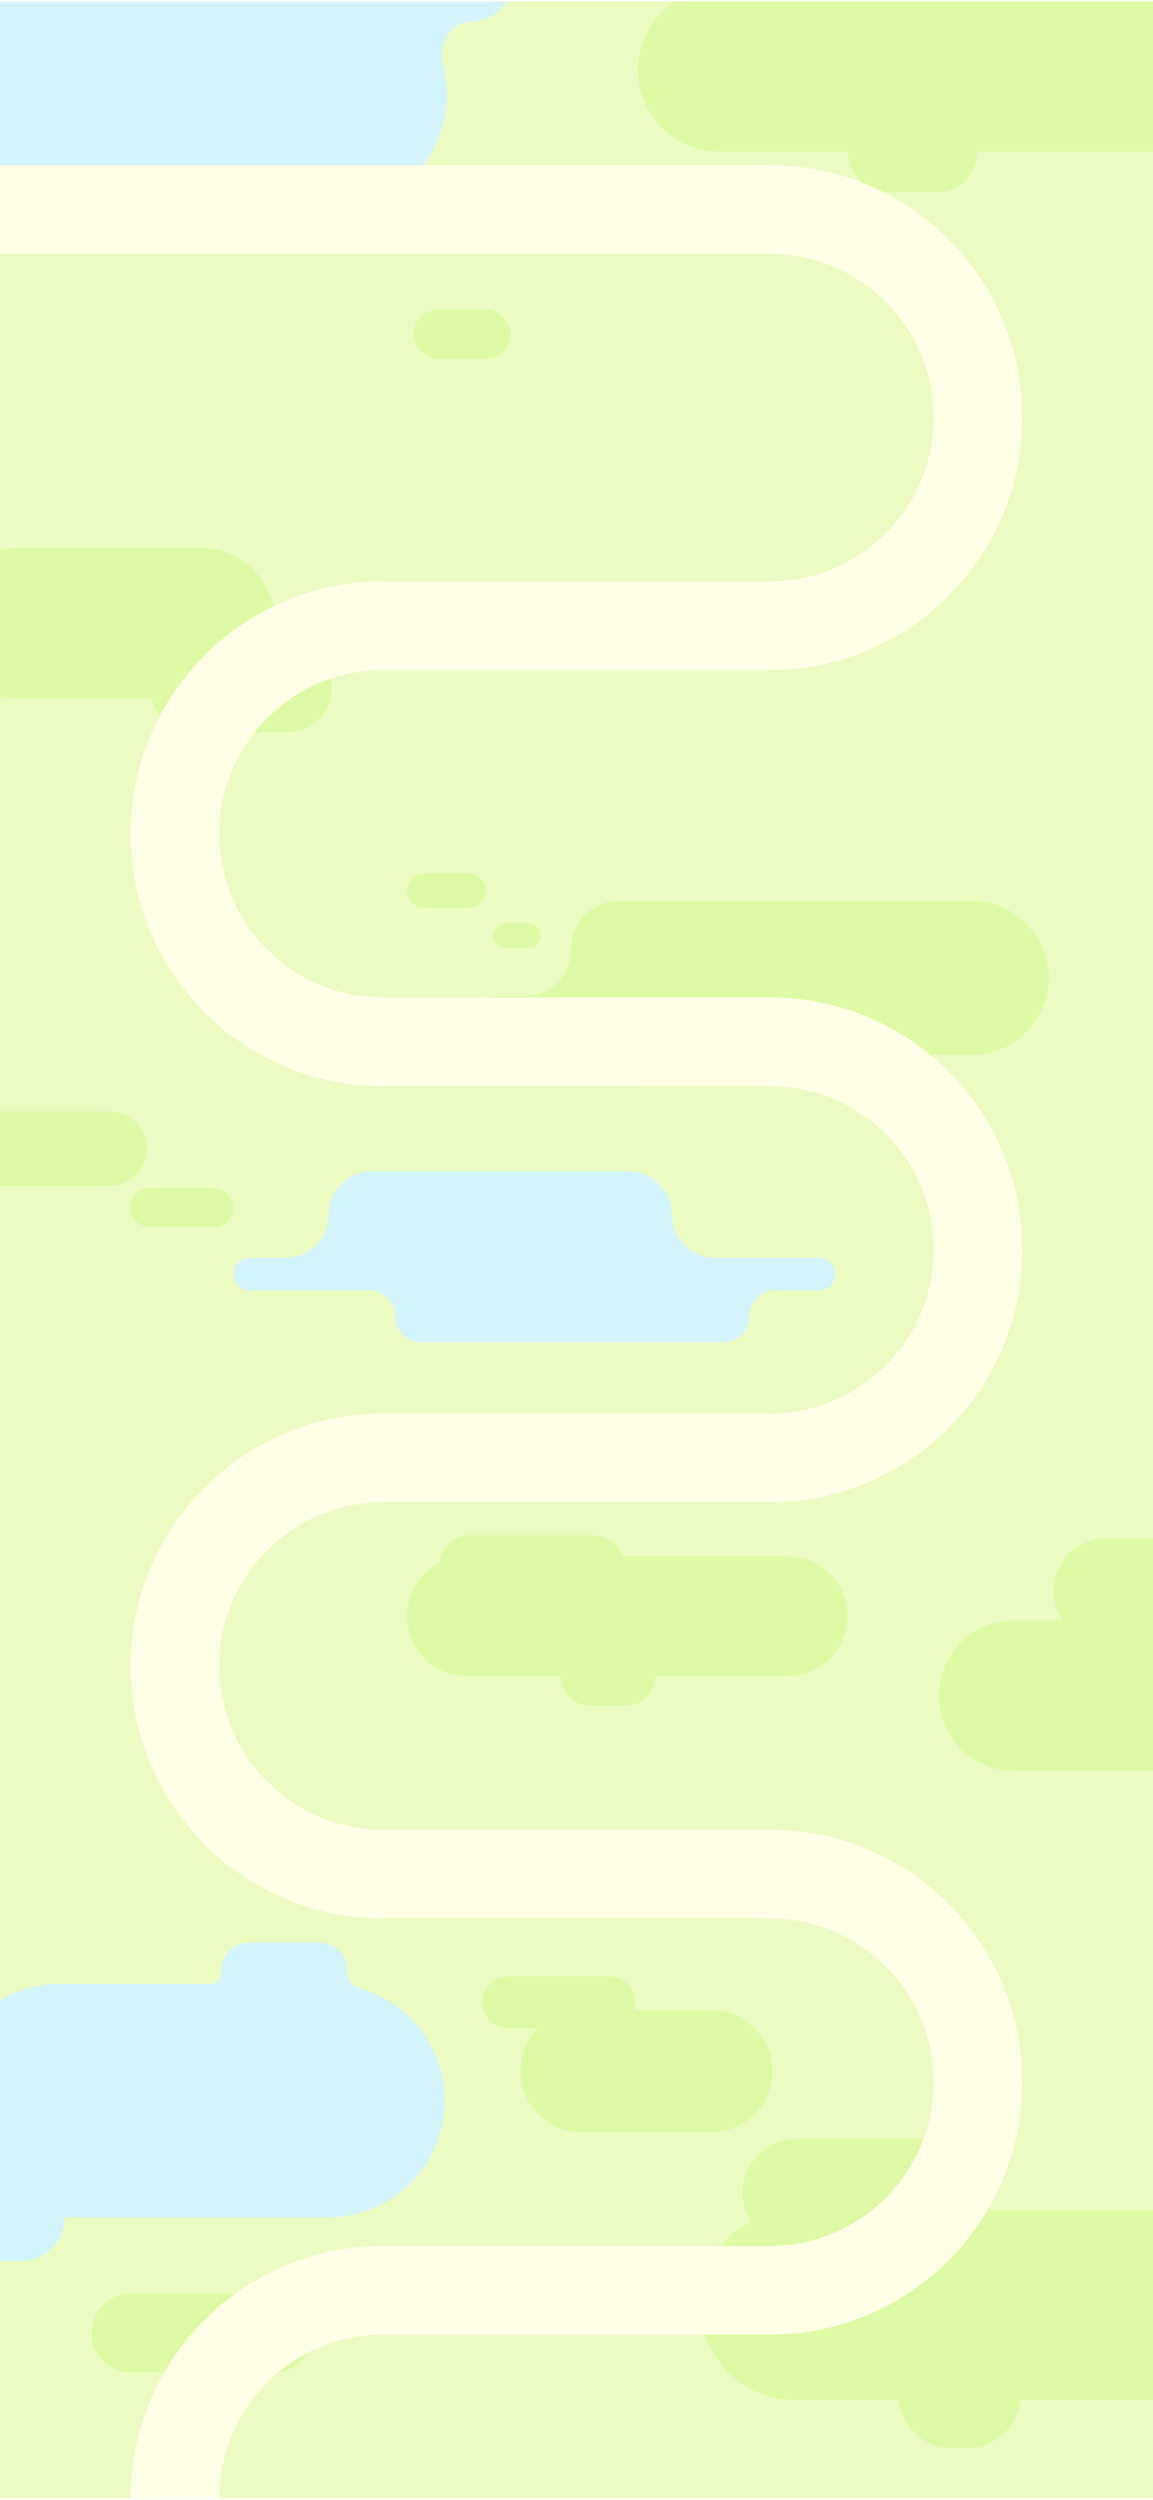 <svg width="390" height="845" viewBox="0 0 390 845" fill="none" xmlns="http://www.w3.org/2000/svg">
<g clip-path="url(#clip0_448_1185)">
<rect width="390" height="844" transform="translate(0 0.5)" fill="#ECFBC2"/>
<g filter="url(#filter0_i_448_1185)">
<rect x="43.927" y="401.609" width="35.005" height="13.22" rx="6.61" fill="#DFFAA5"/>
</g>
<g filter="url(#filter1_i_448_1185)">
<rect x="172.718" y="58.456" width="49.62" height="25.157" rx="12.579" fill="#DFFAA5"/>
</g>
<g filter="url(#filter2_i_448_1185)">
<path fill-rule="evenodd" clip-rule="evenodd" d="M39.496 76.487C39.496 81.458 35.466 85.488 30.495 85.488L-1.488 85.488C-6.46 85.488 -10.49 81.458 -10.49 76.487C-10.49 75.12 -10.185 73.825 -9.64 72.665C-9.405 72.165 -9.747 71.542 -10.299 71.542V71.542C-32.078 71.542 -49.733 53.887 -49.733 32.108C-49.733 10.329 -32.078 -7.326 -10.299 -7.326L102.394 -7.326C102.409 -7.326 102.421 -7.338 102.421 -7.353V-7.353C102.421 -15.505 109.029 -22.113 117.181 -22.113L158.831 -22.113C166.983 -22.113 173.592 -15.505 173.592 -7.353C173.592 0.8 166.983 7.408 158.831 7.408V7.408C152.239 7.408 148.105 15.549 149.804 21.919C150.671 25.169 151.133 28.585 151.133 32.108C151.133 53.887 133.478 71.542 111.699 71.542L43.253 71.542C41.007 71.542 39.496 74.241 39.496 76.487V76.487Z" fill="#D3F4FB"/>
</g>
<g filter="url(#filter3_i_448_1185)">
<path d="M0 375.67H37.041C43.988 375.67 49.62 381.302 49.62 388.249V388.249C49.62 395.196 43.988 400.828 37.041 400.828H0V375.67Z" fill="#DFFAA5"/>
</g>
<g filter="url(#filter4_i_448_1185)">
<rect x="139.908" y="104.614" width="32.81" height="16.635" rx="8.317" fill="#DFFAA5"/>
</g>
<g filter="url(#filter5_i_448_1185)">
<path d="M30.955 788.628C30.955 781.271 36.919 775.307 44.276 775.307H92.61C99.967 775.307 105.931 781.271 105.931 788.628V788.628C105.931 795.985 99.967 801.949 92.61 801.949H44.276C36.919 801.949 30.955 795.985 30.955 788.628V788.628Z" fill="#DFFAA5"/>
</g>
<g filter="url(#filter6_i_448_1185)">
<path fill-rule="evenodd" clip-rule="evenodd" d="M171.846 668.088C167.011 668.088 163.091 672.008 163.091 676.843C163.091 681.679 167.011 685.599 171.846 685.599H181.957C178.297 689.32 176.038 694.425 176.038 700.058C176.038 711.445 185.27 720.677 196.657 720.677H240.676C252.063 720.677 261.295 711.445 261.295 700.058C261.295 688.67 252.063 679.438 240.676 679.438H214.534C214.789 678.618 214.925 677.747 214.925 676.843C214.925 672.008 211.005 668.088 206.17 668.088H171.846Z" fill="#DFFAA5"/>
</g>
<g filter="url(#filter7_i_448_1185)">
<path fill-rule="evenodd" clip-rule="evenodd" d="M148.725 528.305C149.106 523.088 153.46 518.973 158.775 518.973H200.849C205.388 518.973 209.225 521.974 210.487 526.099H266.471C277.628 526.099 286.672 535.143 286.672 546.3C286.672 557.456 277.628 566.501 266.471 566.501L221.687 566.501C221.687 572.066 217.176 576.578 211.61 576.578H199.7C194.135 576.578 189.623 572.066 189.623 566.501L157.914 566.501C146.757 566.501 137.713 557.456 137.713 546.3C137.713 538.452 142.188 531.65 148.725 528.305Z" fill="#DFFAA5"/>
</g>
<g filter="url(#filter8_i_448_1185)">
<path fill-rule="evenodd" clip-rule="evenodd" d="M251.138 741.283C251.138 731.171 259.336 722.973 269.448 722.973H313.057C323.169 722.973 331.367 731.171 331.367 741.283C331.367 743.292 331.043 745.225 330.445 747.034H396.872C414.629 747.034 429.024 761.429 429.024 779.186C429.024 796.943 414.629 811.338 396.872 811.338H345.132C344.132 820.506 336.365 827.64 326.932 827.64H322.212C312.778 827.64 305.011 820.506 304.011 811.338H269.128C251.371 811.338 236.976 796.943 236.976 779.186C236.976 766.957 243.804 756.322 253.856 750.886C252.132 748.094 251.138 744.804 251.138 741.283Z" fill="#DFFAA5"/>
</g>
<g filter="url(#filter9_i_448_1185)">
<path fill-rule="evenodd" clip-rule="evenodd" d="M230.87 -0.944C231.391 -8.072 237.339 -13.693 244.599 -13.693H302.079C308.279 -13.693 313.522 -9.594 315.245 -3.958H391.727C406.969 -3.958 419.324 8.398 419.324 23.639C419.324 38.88 406.969 51.236 391.727 51.236H330.547C330.547 51.236 330.547 51.236 330.547 51.236C330.547 58.839 324.383 65.002 316.78 65.002H300.509C292.906 65.002 286.743 58.839 286.743 51.236C286.743 51.236 286.743 51.236 286.743 51.236H243.423C228.182 51.236 215.826 38.88 215.826 23.639C215.826 12.918 221.939 3.625 230.87 -0.944Z" fill="#DFFAA5"/>
</g>
<g filter="url(#filter10_i_448_1185)">
<path fill-rule="evenodd" clip-rule="evenodd" d="M143.555 295.228C140.329 295.228 137.713 297.843 137.713 301.07C137.713 304.297 140.329 306.913 143.555 306.913H158.481C161.708 306.913 164.324 304.297 164.324 301.07C164.324 297.843 161.708 295.228 158.481 295.228H143.555ZM171.129 312.078C168.803 312.078 166.917 313.964 166.917 316.291C166.917 318.617 168.803 320.503 171.129 320.503H178.726C181.053 320.503 182.939 318.617 182.939 316.291C182.939 313.964 181.053 312.078 178.726 312.078H171.129ZM193.253 320.644C193.253 311.736 200.475 304.514 209.383 304.514H328.709C343.089 304.514 354.747 316.171 354.747 330.552V330.552C354.747 344.932 343.089 356.589 328.709 356.589H277.136H193.253H167.837C162.366 356.589 157.93 352.153 157.93 346.682V346.682C157.93 341.21 162.366 336.774 167.837 336.774H177.123C186.031 336.774 193.253 329.552 193.253 320.644V320.644Z" fill="#DFFAA5"/>
</g>
<g filter="url(#filter11_i_448_1185)">
<path fill-rule="evenodd" clip-rule="evenodd" d="M75.042 665.676C75.042 660.704 79.072 656.674 84.044 656.674H108.273C113.244 656.674 117.274 660.704 117.274 665.676V665.676C117.274 668.177 118.653 671.282 121.071 671.92C137.969 676.372 150.43 691.758 150.43 710.055C150.43 731.834 132.775 749.489 110.996 749.489H21.905C21.891 749.489 21.879 749.501 21.879 749.515V749.515C21.879 757.667 15.27 764.276 7.118 764.276H-23.491C-31.643 764.276 -38.252 757.667 -38.252 749.515C-38.252 741.363 -31.643 734.754 -23.491 734.754V734.754C-18.3 734.754 -15.123 728.443 -16.901 723.566C-18.438 719.351 -19.277 714.801 -19.277 710.055C-19.277 688.276 -1.622 670.621 20.157 670.621H71.286C73.531 670.621 75.042 667.922 75.042 665.676V665.676Z" fill="#D3F4FB"/>
</g>
<g filter="url(#filter12_i_448_1185)">
<path fill-rule="evenodd" clip-rule="evenodd" d="M111.182 410.534C111.182 402.448 117.737 395.894 125.823 395.894H212.609C220.694 395.894 227.249 402.448 227.249 410.534V410.534C227.249 418.62 233.804 425.174 241.89 425.174H277.062C280.099 425.174 282.562 427.637 282.562 430.674V430.674C282.562 433.712 280.099 436.174 277.062 436.174H262.207C257.353 436.174 253.418 440.109 253.418 444.964V444.964C253.418 449.818 249.483 453.753 244.629 453.753H142.436C137.582 453.753 133.647 449.818 133.647 444.964V444.964C133.647 440.109 129.712 436.174 124.858 436.174H111.182H84.432C81.394 436.174 78.932 433.712 78.932 430.674V430.674C78.932 427.637 81.394 425.174 84.432 425.174H96.542C104.627 425.174 111.182 418.62 111.182 410.534V410.534Z" fill="#D3F4FB"/>
</g>
<g filter="url(#filter13_i_448_1185)">
<path fill-rule="evenodd" clip-rule="evenodd" d="M6.412 185.187C-7.617 185.187 -18.989 196.559 -18.989 210.588C-18.989 224.617 -7.617 235.989 6.412 235.989H51.267C52.807 242.607 58.742 247.538 65.828 247.538H97.335C105.591 247.538 112.284 240.845 112.284 232.589C112.284 224.332 105.591 217.639 97.335 217.639H92.161C92.806 215.4 93.152 213.035 93.152 210.588C93.152 196.559 81.78 185.187 67.751 185.187H6.412Z" fill="#DFFAA5"/>
</g>
<g filter="url(#filter14_i_448_1185)">
<path fill-rule="evenodd" clip-rule="evenodd" d="M374.088 519.987C364.312 519.987 356.387 527.912 356.387 537.688C356.387 541.437 357.552 544.913 359.541 547.775H342.976C328.948 547.775 317.575 559.148 317.575 573.177C317.575 587.205 328.948 598.578 342.976 598.578H404.316C418.344 598.578 429.717 587.205 429.717 573.177C429.717 566.25 426.944 559.971 422.449 555.389H442.63C452.406 555.389 460.331 547.464 460.331 537.688C460.331 527.912 452.406 519.987 442.63 519.987H374.088Z" fill="#DFFAA5"/>
</g>
<path d="M44.175 844.5C44.175 797.44 82.455 759.16 129.505 759.16H260.495C291.005 759.16 315.815 734.34 315.815 703.83C315.815 673.32 290.995 648.48 260.495 648.48H129.505C82.455 648.48 44.175 610.2 44.175 563.15C44.175 516.1 82.455 477.81 129.505 477.81H260.495C291.005 477.81 315.815 452.99 315.825 422.49C315.825 407.71 310.065 393.81 299.615 383.36C289.165 372.91 275.275 367.16 260.505 367.16H260.495C218.145 367.16 168.765 367.17 129.505 367.18C106.715 367.18 85.285 358.31 69.175 342.19C53.045 326.08 44.175 304.65 44.175 281.86C44.175 234.79 82.455 196.51 129.505 196.51H260.495C291.005 196.51 315.815 171.69 315.815 141.18C315.815 110.67 290.995 85.83 260.495 85.83H-2.136V55.84H260.495C307.545 55.84 345.815 94.12 345.815 141.16C345.815 188.2 307.535 226.51 260.495 226.51H129.505C98.995 226.51 74.175 251.33 74.175 281.83C74.175 296.63 79.925 310.53 90.375 320.98C100.825 331.43 114.715 337.18 129.495 337.18C168.755 337.18 218.135 337.18 260.475 337.16H260.495C283.285 337.16 304.705 346.03 320.825 362.14C336.945 378.26 345.825 399.69 345.825 422.48C345.825 469.53 307.545 507.8 260.495 507.8H129.505C98.995 507.8 74.175 532.62 74.175 563.13C74.175 593.64 98.995 618.47 129.505 618.47H260.495C307.545 618.47 345.815 656.75 345.815 703.79C345.815 750.83 307.535 789.14 260.495 789.14H129.505C98.995 789.14 74.175 813.96 74.175 844.46H44.175V844.5Z" fill="#FFFEE6"/>
</g>
<defs>
<filter id="filter0_i_448_1185" x="43.927" y="401.609" width="35.005" height="13.22" filterUnits="userSpaceOnUse" color-interpolation-filters="sRGB">
<feFlood flood-opacity="0" result="BackgroundImageFix"/>
<feBlend mode="normal" in="SourceGraphic" in2="BackgroundImageFix" result="shape"/>
<feColorMatrix in="SourceAlpha" type="matrix" values="0 0 0 0 0 0 0 0 0 0 0 0 0 0 0 0 0 0 127 0" result="hardAlpha"/>
<feOffset/>
<feGaussianBlur stdDeviation="2"/>
<feComposite in2="hardAlpha" operator="arithmetic" k2="-1" k3="1"/>
<feColorMatrix type="matrix" values="0 0 0 0 0 0 0 0 0 0 0 0 0 0 0 0 0 0 0.1 0"/>
<feBlend mode="normal" in2="shape" result="effect1_innerShadow_448_1185"/>
</filter>
<filter id="filter1_i_448_1185" x="172.718" y="58.456" width="49.619" height="25.158" filterUnits="userSpaceOnUse" color-interpolation-filters="sRGB">
<feFlood flood-opacity="0" result="BackgroundImageFix"/>
<feBlend mode="normal" in="SourceGraphic" in2="BackgroundImageFix" result="shape"/>
<feColorMatrix in="SourceAlpha" type="matrix" values="0 0 0 0 0 0 0 0 0 0 0 0 0 0 0 0 0 0 127 0" result="hardAlpha"/>
<feOffset/>
<feGaussianBlur stdDeviation="2"/>
<feComposite in2="hardAlpha" operator="arithmetic" k2="-1" k3="1"/>
<feColorMatrix type="matrix" values="0 0 0 0 0 0 0 0 0 0 0 0 0 0 0 0 0 0 0.1 0"/>
<feBlend mode="normal" in2="shape" result="effect1_innerShadow_448_1185"/>
</filter>
<filter id="filter2_i_448_1185" x="-49.733" y="-22.113" width="223.325" height="107.602" filterUnits="userSpaceOnUse" color-interpolation-filters="sRGB">
<feFlood flood-opacity="0" result="BackgroundImageFix"/>
<feBlend mode="normal" in="SourceGraphic" in2="BackgroundImageFix" result="shape"/>
<feColorMatrix in="SourceAlpha" type="matrix" values="0 0 0 0 0 0 0 0 0 0 0 0 0 0 0 0 0 0 127 0" result="hardAlpha"/>
<feOffset/>
<feGaussianBlur stdDeviation="2"/>
<feComposite in2="hardAlpha" operator="arithmetic" k2="-1" k3="1"/>
<feColorMatrix type="matrix" values="0 0 0 0 0 0 0 0 0 0 0 0 0 0 0 0 0 0 0.1 0"/>
<feBlend mode="normal" in2="shape" result="effect1_innerShadow_448_1185"/>
</filter>
<filter id="filter3_i_448_1185" x="0" y="375.67" width="49.619" height="25.158" filterUnits="userSpaceOnUse" color-interpolation-filters="sRGB">
<feFlood flood-opacity="0" result="BackgroundImageFix"/>
<feBlend mode="normal" in="SourceGraphic" in2="BackgroundImageFix" result="shape"/>
<feColorMatrix in="SourceAlpha" type="matrix" values="0 0 0 0 0 0 0 0 0 0 0 0 0 0 0 0 0 0 127 0" result="hardAlpha"/>
<feOffset/>
<feGaussianBlur stdDeviation="2"/>
<feComposite in2="hardAlpha" operator="arithmetic" k2="-1" k3="1"/>
<feColorMatrix type="matrix" values="0 0 0 0 0 0 0 0 0 0 0 0 0 0 0 0 0 0 0.1 0"/>
<feBlend mode="normal" in2="shape" result="effect1_innerShadow_448_1185"/>
</filter>
<filter id="filter4_i_448_1185" x="139.908" y="104.614" width="32.81" height="16.635" filterUnits="userSpaceOnUse" color-interpolation-filters="sRGB">
<feFlood flood-opacity="0" result="BackgroundImageFix"/>
<feBlend mode="normal" in="SourceGraphic" in2="BackgroundImageFix" result="shape"/>
<feColorMatrix in="SourceAlpha" type="matrix" values="0 0 0 0 0 0 0 0 0 0 0 0 0 0 0 0 0 0 127 0" result="hardAlpha"/>
<feOffset/>
<feGaussianBlur stdDeviation="2"/>
<feComposite in2="hardAlpha" operator="arithmetic" k2="-1" k3="1"/>
<feColorMatrix type="matrix" values="0 0 0 0 0 0 0 0 0 0 0 0 0 0 0 0 0 0 0.1 0"/>
<feBlend mode="normal" in2="shape" result="effect1_innerShadow_448_1185"/>
</filter>
<filter id="filter5_i_448_1185" x="30.955" y="775.307" width="74.976" height="26.642" filterUnits="userSpaceOnUse" color-interpolation-filters="sRGB">
<feFlood flood-opacity="0" result="BackgroundImageFix"/>
<feBlend mode="normal" in="SourceGraphic" in2="BackgroundImageFix" result="shape"/>
<feColorMatrix in="SourceAlpha" type="matrix" values="0 0 0 0 0 0 0 0 0 0 0 0 0 0 0 0 0 0 127 0" result="hardAlpha"/>
<feOffset/>
<feGaussianBlur stdDeviation="2"/>
<feComposite in2="hardAlpha" operator="arithmetic" k2="-1" k3="1"/>
<feColorMatrix type="matrix" values="0 0 0 0 0 0 0 0 0 0 0 0 0 0 0 0 0 0 0.1 0"/>
<feBlend mode="normal" in2="shape" result="effect1_innerShadow_448_1185"/>
</filter>
<filter id="filter6_i_448_1185" x="163.091" y="668.088" width="98.204" height="52.589" filterUnits="userSpaceOnUse" color-interpolation-filters="sRGB">
<feFlood flood-opacity="0" result="BackgroundImageFix"/>
<feBlend mode="normal" in="SourceGraphic" in2="BackgroundImageFix" result="shape"/>
<feColorMatrix in="SourceAlpha" type="matrix" values="0 0 0 0 0 0 0 0 0 0 0 0 0 0 0 0 0 0 127 0" result="hardAlpha"/>
<feOffset/>
<feGaussianBlur stdDeviation="2"/>
<feComposite in2="hardAlpha" operator="arithmetic" k2="-1" k3="1"/>
<feColorMatrix type="matrix" values="0 0 0 0 0 0 0 0 0 0 0 0 0 0 0 0 0 0 0.1 0"/>
<feBlend mode="normal" in2="shape" result="effect1_innerShadow_448_1185"/>
</filter>
<filter id="filter7_i_448_1185" x="137.713" y="518.973" width="148.959" height="57.605" filterUnits="userSpaceOnUse" color-interpolation-filters="sRGB">
<feFlood flood-opacity="0" result="BackgroundImageFix"/>
<feBlend mode="normal" in="SourceGraphic" in2="BackgroundImageFix" result="shape"/>
<feColorMatrix in="SourceAlpha" type="matrix" values="0 0 0 0 0 0 0 0 0 0 0 0 0 0 0 0 0 0 127 0" result="hardAlpha"/>
<feOffset/>
<feGaussianBlur stdDeviation="2"/>
<feComposite in2="hardAlpha" operator="arithmetic" k2="-1" k3="1"/>
<feColorMatrix type="matrix" values="0 0 0 0 0 0 0 0 0 0 0 0 0 0 0 0 0 0 0.1 0"/>
<feBlend mode="normal" in2="shape" result="effect1_innerShadow_448_1185"/>
</filter>
<filter id="filter8_i_448_1185" x="236.976" y="722.973" width="192.048" height="104.667" filterUnits="userSpaceOnUse" color-interpolation-filters="sRGB">
<feFlood flood-opacity="0" result="BackgroundImageFix"/>
<feBlend mode="normal" in="SourceGraphic" in2="BackgroundImageFix" result="shape"/>
<feColorMatrix in="SourceAlpha" type="matrix" values="0 0 0 0 0 0 0 0 0 0 0 0 0 0 0 0 0 0 127 0" result="hardAlpha"/>
<feOffset/>
<feGaussianBlur stdDeviation="2"/>
<feComposite in2="hardAlpha" operator="arithmetic" k2="-1" k3="1"/>
<feColorMatrix type="matrix" values="0 0 0 0 0 0 0 0 0 0 0 0 0 0 0 0 0 0 0.1 0"/>
<feBlend mode="normal" in2="shape" result="effect1_innerShadow_448_1185"/>
</filter>
<filter id="filter9_i_448_1185" x="215.826" y="-13.693" width="203.498" height="78.695" filterUnits="userSpaceOnUse" color-interpolation-filters="sRGB">
<feFlood flood-opacity="0" result="BackgroundImageFix"/>
<feBlend mode="normal" in="SourceGraphic" in2="BackgroundImageFix" result="shape"/>
<feColorMatrix in="SourceAlpha" type="matrix" values="0 0 0 0 0 0 0 0 0 0 0 0 0 0 0 0 0 0 127 0" result="hardAlpha"/>
<feOffset/>
<feGaussianBlur stdDeviation="2"/>
<feComposite in2="hardAlpha" operator="arithmetic" k2="-1" k3="1"/>
<feColorMatrix type="matrix" values="0 0 0 0 0 0 0 0 0 0 0 0 0 0 0 0 0 0 0.1 0"/>
<feBlend mode="normal" in2="shape" result="effect1_innerShadow_448_1185"/>
</filter>
<filter id="filter10_i_448_1185" x="137.713" y="295.228" width="217.034" height="61.362" filterUnits="userSpaceOnUse" color-interpolation-filters="sRGB">
<feFlood flood-opacity="0" result="BackgroundImageFix"/>
<feBlend mode="normal" in="SourceGraphic" in2="BackgroundImageFix" result="shape"/>
<feColorMatrix in="SourceAlpha" type="matrix" values="0 0 0 0 0 0 0 0 0 0 0 0 0 0 0 0 0 0 127 0" result="hardAlpha"/>
<feOffset/>
<feGaussianBlur stdDeviation="2"/>
<feComposite in2="hardAlpha" operator="arithmetic" k2="-1" k3="1"/>
<feColorMatrix type="matrix" values="0 0 0 0 0 0 0 0 0 0 0 0 0 0 0 0 0 0 0.1 0"/>
<feBlend mode="normal" in2="shape" result="effect1_innerShadow_448_1185"/>
</filter>
<filter id="filter11_i_448_1185" x="-38.252" y="656.674" width="188.682" height="107.602" filterUnits="userSpaceOnUse" color-interpolation-filters="sRGB">
<feFlood flood-opacity="0" result="BackgroundImageFix"/>
<feBlend mode="normal" in="SourceGraphic" in2="BackgroundImageFix" result="shape"/>
<feColorMatrix in="SourceAlpha" type="matrix" values="0 0 0 0 0 0 0 0 0 0 0 0 0 0 0 0 0 0 127 0" result="hardAlpha"/>
<feOffset/>
<feGaussianBlur stdDeviation="2"/>
<feComposite in2="hardAlpha" operator="arithmetic" k2="-1" k3="1"/>
<feColorMatrix type="matrix" values="0 0 0 0 0 0 0 0 0 0 0 0 0 0 0 0 0 0 0.1 0"/>
<feBlend mode="normal" in2="shape" result="effect1_innerShadow_448_1185"/>
</filter>
<filter id="filter12_i_448_1185" x="78.932" y="395.894" width="203.63" height="57.859" filterUnits="userSpaceOnUse" color-interpolation-filters="sRGB">
<feFlood flood-opacity="0" result="BackgroundImageFix"/>
<feBlend mode="normal" in="SourceGraphic" in2="BackgroundImageFix" result="shape"/>
<feColorMatrix in="SourceAlpha" type="matrix" values="0 0 0 0 0 0 0 0 0 0 0 0 0 0 0 0 0 0 127 0" result="hardAlpha"/>
<feOffset/>
<feGaussianBlur stdDeviation="2"/>
<feComposite in2="hardAlpha" operator="arithmetic" k2="-1" k3="1"/>
<feColorMatrix type="matrix" values="0 0 0 0 0 0 0 0 0 0 0 0 0 0 0 0 0 0 0.1 0"/>
<feBlend mode="normal" in2="shape" result="effect1_innerShadow_448_1185"/>
</filter>
<filter id="filter13_i_448_1185" x="-18.989" y="185.187" width="131.273" height="62.351" filterUnits="userSpaceOnUse" color-interpolation-filters="sRGB">
<feFlood flood-opacity="0" result="BackgroundImageFix"/>
<feBlend mode="normal" in="SourceGraphic" in2="BackgroundImageFix" result="shape"/>
<feColorMatrix in="SourceAlpha" type="matrix" values="0 0 0 0 0 0 0 0 0 0 0 0 0 0 0 0 0 0 127 0" result="hardAlpha"/>
<feOffset/>
<feGaussianBlur stdDeviation="2"/>
<feComposite in2="hardAlpha" operator="arithmetic" k2="-1" k3="1"/>
<feColorMatrix type="matrix" values="0 0 0 0 0 0 0 0 0 0 0 0 0 0 0 0 0 0 0.1 0"/>
<feBlend mode="normal" in2="shape" result="effect1_innerShadow_448_1185"/>
</filter>
<filter id="filter14_i_448_1185" x="317.575" y="519.987" width="142.756" height="78.591" filterUnits="userSpaceOnUse" color-interpolation-filters="sRGB">
<feFlood flood-opacity="0" result="BackgroundImageFix"/>
<feBlend mode="normal" in="SourceGraphic" in2="BackgroundImageFix" result="shape"/>
<feColorMatrix in="SourceAlpha" type="matrix" values="0 0 0 0 0 0 0 0 0 0 0 0 0 0 0 0 0 0 127 0" result="hardAlpha"/>
<feOffset/>
<feGaussianBlur stdDeviation="2"/>
<feComposite in2="hardAlpha" operator="arithmetic" k2="-1" k3="1"/>
<feColorMatrix type="matrix" values="0 0 0 0 0 0 0 0 0 0 0 0 0 0 0 0 0 0 0.1 0"/>
<feBlend mode="normal" in2="shape" result="effect1_innerShadow_448_1185"/>
</filter>
<clipPath id="clip0_448_1185">
<rect width="390" height="844" fill="white" transform="translate(0 0.5)"/>
</clipPath>
</defs>
</svg>
